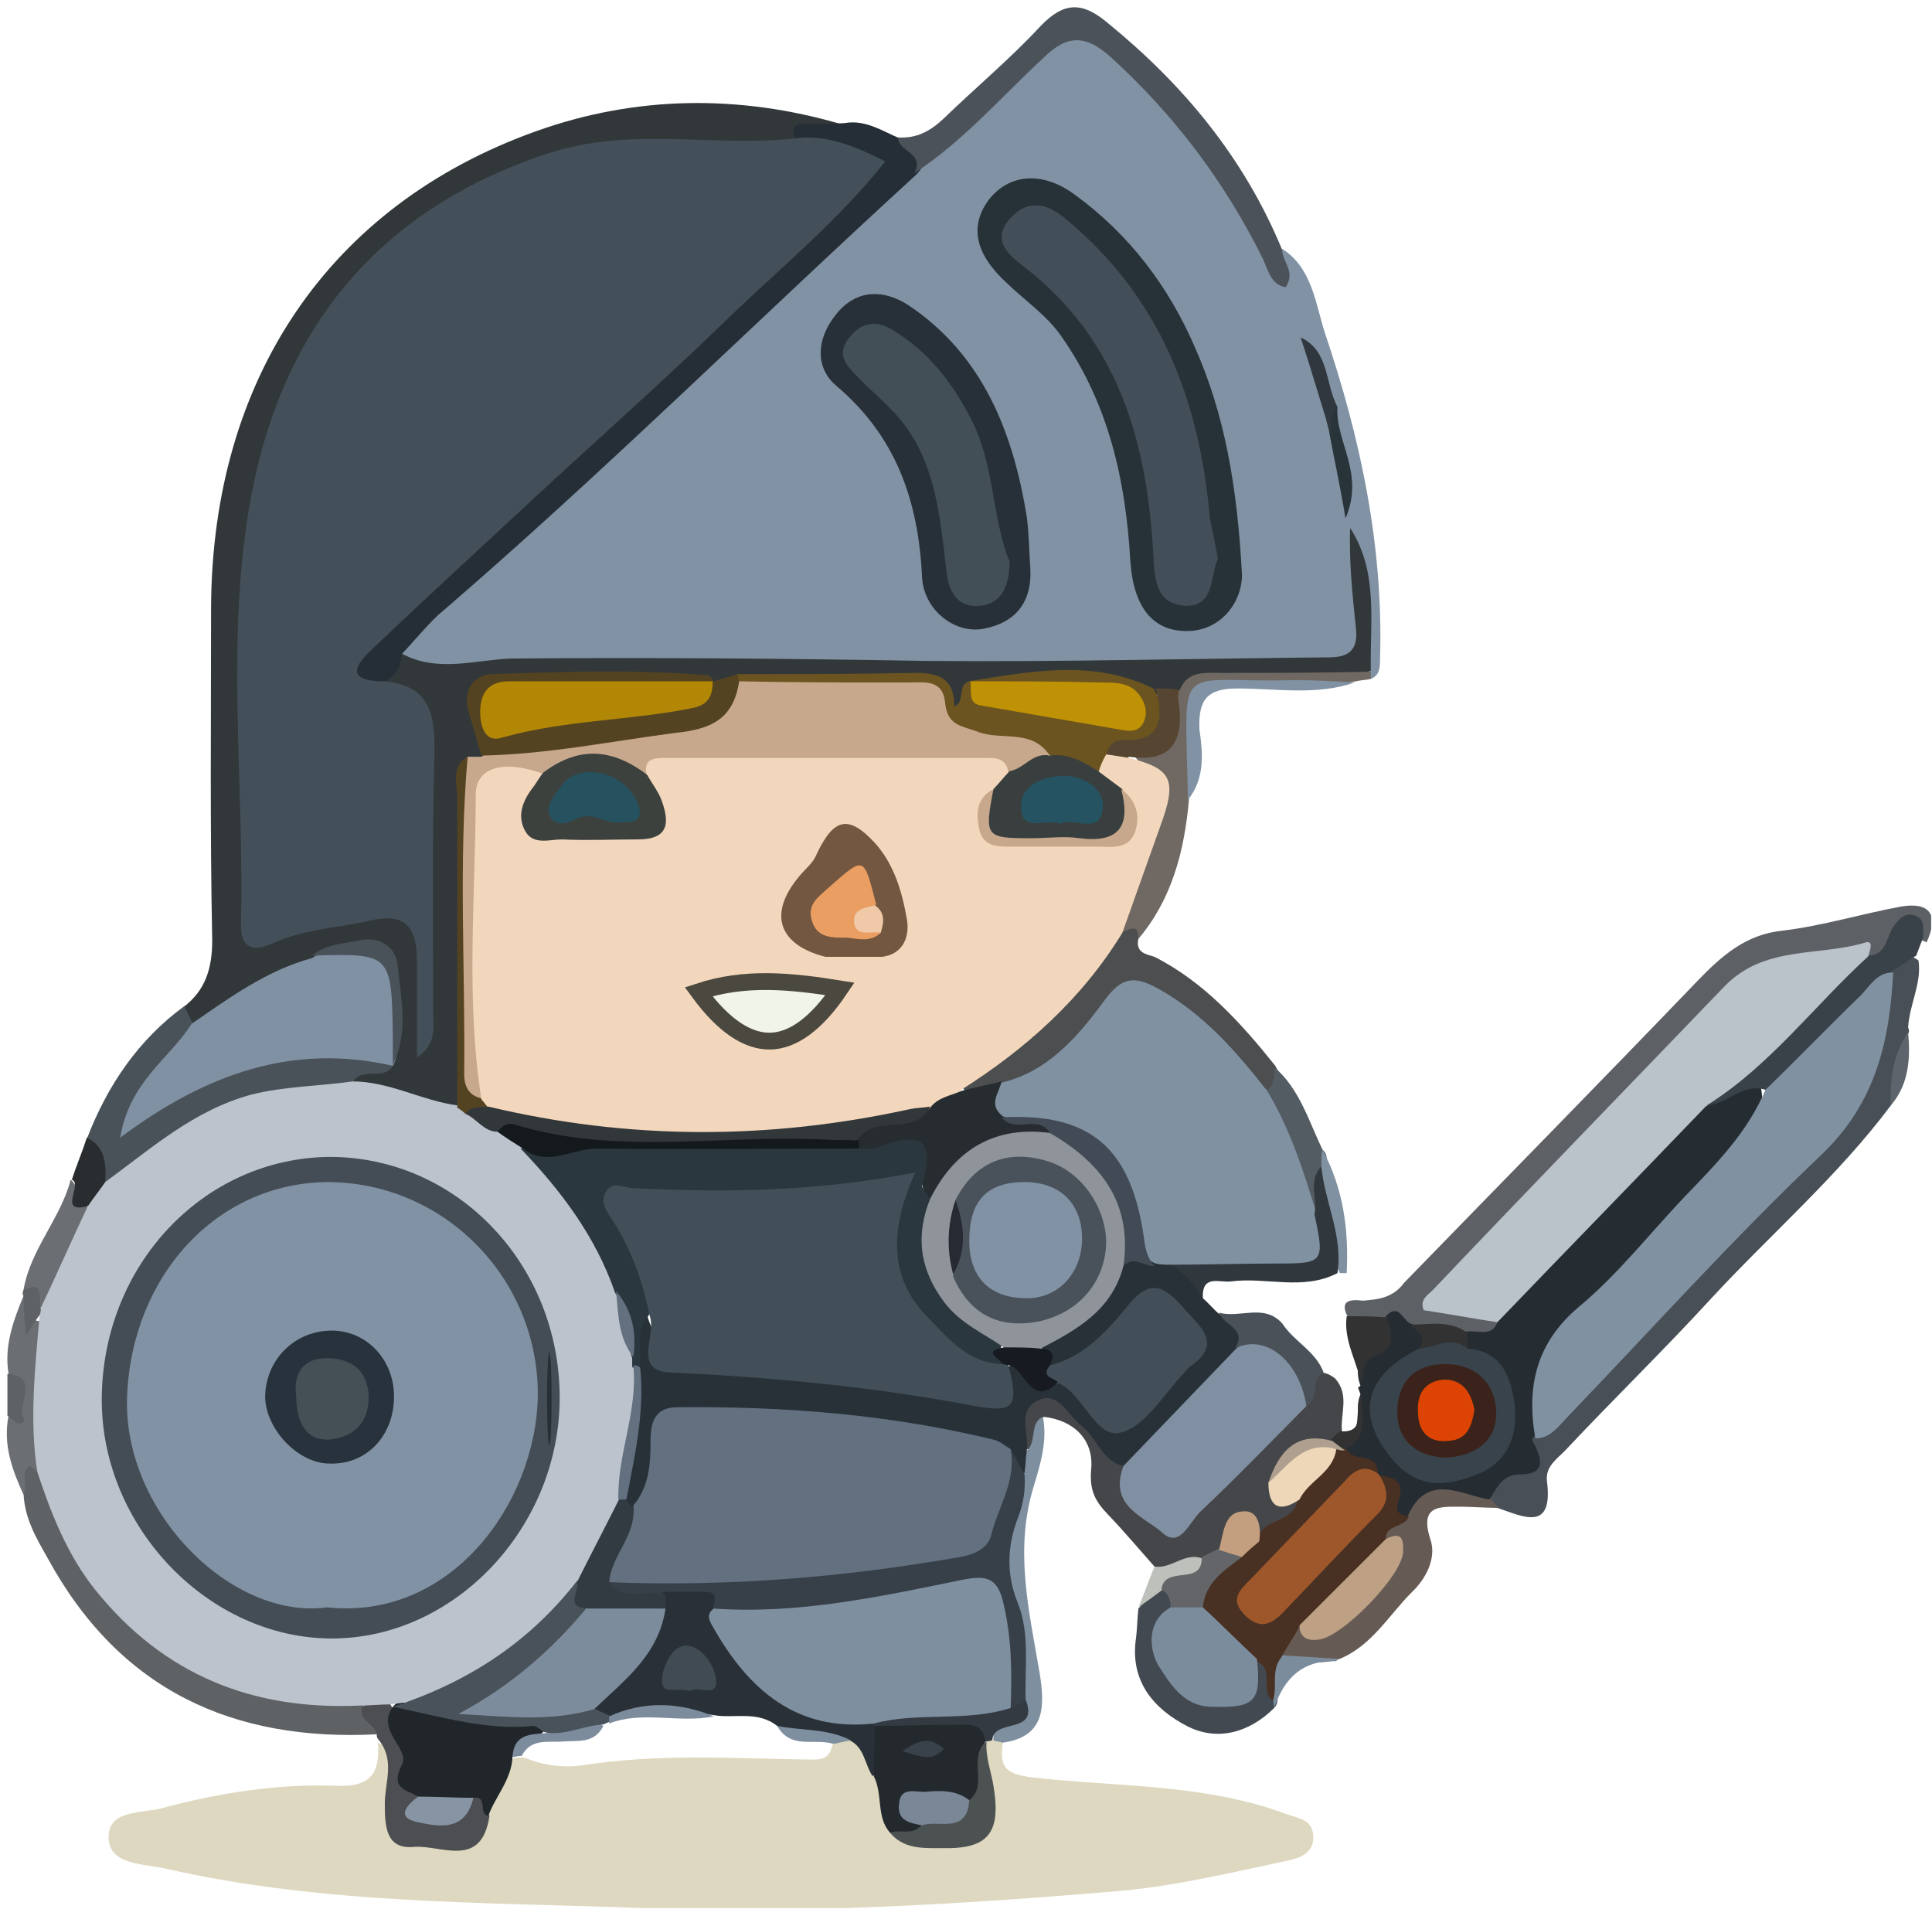 <svg width="233" height="231" viewBox="0 0 233 231" fill="none" xmlns="http://www.w3.org/2000/svg">
<g clip-path="url(#clip0)">
<path d="M154.638 30.005C158.246 32.317 158.662 36.65 159.772 40.117C164.074 52.83 166.849 65.831 166.433 79.41C166.433 80.422 166.433 81.433 165.323 81.866C164.906 81.433 164.629 80.999 164.49 80.422C164.213 76.377 164.768 72.332 164.213 68.431C164.213 68.431 164.213 68.72 164.213 69.154C164.906 80.71 163.657 81.722 150.476 81.144C144.509 80.855 138.404 80.566 132.437 81.288C129.384 81.722 126.332 80.71 123.418 80.855C114.537 81.288 105.796 79.699 97.054 80.855C93.724 81.288 90.671 80.422 87.48 80.566C76.518 80.71 65.695 80.133 54.733 81.433C52.79 81.722 50.848 81.577 49.183 80.422C46.685 76.955 49.876 75.51 51.541 73.921C56.398 69.587 61.255 65.253 66.111 60.775C78.738 49.074 91.365 37.373 103.714 25.527C105.796 23.649 107.738 21.771 110.097 20.038C115.231 15.993 119.671 11.226 124.528 6.747C129.246 2.558 131.327 2.269 136.045 6.747C143.121 13.248 148.672 20.76 153.112 29.427C153.251 30.294 153.528 32.172 154.638 30.005Z" fill="#8092A3"/>
<path d="M120.92 210.146C120.643 212.891 120.92 213.902 124.528 214.336C134.657 215.491 145.064 215.058 154.916 218.669C156.303 219.247 158.385 219.247 158.385 221.558C158.385 223.725 156.303 224.159 154.916 224.448C148.117 225.892 141.456 227.481 134.657 228.059C115.647 229.648 96.499 230.804 77.35 230.082C58.202 229.359 38.915 229.648 19.905 225.314C17.268 224.737 13.383 224.881 13.106 221.847C12.828 218.236 16.991 218.669 19.35 218.091C26.288 216.213 33.503 215.058 40.718 215.347C44.742 215.491 45.852 213.758 45.575 210.146C48.628 211.157 47.379 213.902 47.656 215.925C48.073 218.091 46.824 221.125 50.015 221.703C52.79 222.136 56.12 223.148 57.786 219.103C58.896 216.502 59.59 213.613 61.948 212.024C62.503 211.88 62.92 211.88 63.475 212.024C65.556 212.891 67.915 213.18 70.135 212.891C79.154 211.446 88.035 212.024 97.054 212.169C98.58 212.169 99.968 212.458 100.384 210.435C100.939 209.857 101.633 209.568 102.327 209.568C104.686 210.002 105.241 212.024 106.073 213.902C107.183 215.925 107.045 218.525 108.293 220.547C109.681 221.992 111.346 222.136 113.15 222.136C117.59 222.136 118.839 220.692 118.423 216.069C118.284 214.624 117.729 213.18 117.868 211.735C118.006 211.302 118.145 210.869 118.423 210.435C118.7 210.146 119.116 209.857 119.671 209.857C120.226 209.424 120.643 209.713 120.92 210.146Z" fill="#DDD8BF"/>
<path d="M48.489 78.832C52.791 81.144 57.37 79.555 61.671 79.41C78.322 79.266 95.112 79.41 111.762 79.699C127.997 79.844 144.093 79.41 160.327 79.266C162.964 79.266 163.796 78.11 163.519 75.654C163.103 71.754 162.686 67.709 162.825 63.664C166.294 69.009 165.184 75.076 165.323 80.855C160.189 83.022 154.916 81.577 149.643 82.01C147.284 82.155 144.787 81.866 142.705 83.6C141.595 84.033 140.485 84.177 139.375 83.744C132.576 81.288 125.638 82.588 118.7 83.022C118.284 83.311 117.868 83.6 117.59 84.033C116.619 85.478 115.786 87.933 113.982 84.755C112.734 82.588 110.93 82.588 108.987 82.588C102.743 82.588 96.499 82.588 90.255 82.588C89.006 82.588 87.757 83.022 86.508 83.022C85.954 83.022 85.537 82.877 84.982 82.733C77.767 82.299 70.551 82.588 63.336 82.588C57.925 82.588 57.786 82.877 58.341 88.656C58.48 89.522 58.48 90.245 58.341 91.112C58.063 91.978 57.37 92.556 56.953 93.278C55.704 102.957 56.814 112.78 56.398 122.604C56.259 126.071 56.814 129.538 55.843 133.005C54.178 135.605 51.819 134.305 49.738 133.727C47.379 133.149 45.02 132.716 42.939 131.416C41.135 127.804 44.881 129.104 45.714 127.949C45.991 127.66 46.269 127.371 46.546 126.937C46.963 125.782 46.963 124.626 46.963 123.47C47.101 114.081 46.546 113.647 37.805 116.247C34.197 117.837 30.451 119.715 27.12 122.17C25.872 123.037 24.623 124.193 22.819 123.904C21.709 123.326 21.431 122.459 22.125 121.448C24.762 119.426 25.594 116.825 25.594 113.358C25.317 99.924 25.455 86.633 25.455 73.198C25.594 45.751 39.608 24.805 64.585 15.848C76.657 11.514 89.145 11.37 101.494 14.981C99.691 17.004 96.499 15.559 94.695 17.87C89.422 19.026 84.15 18.593 78.877 18.448C61.255 17.293 40.719 31.016 33.919 51.385C31.699 58.175 30.312 65.253 30.451 72.621C30.589 84.177 30.451 95.734 30.451 107.291C30.451 112.347 30.867 112.636 35.446 111.336C38.36 110.469 41.412 110.036 44.465 109.747C49.46 109.313 51.125 110.902 51.264 116.247C51.264 118.125 51.264 120.003 51.264 121.737C50.987 112.058 50.57 102.235 50.848 92.556C50.987 88.367 50.154 85.044 46.269 83.166C45.853 80.999 46.963 79.844 48.489 78.832Z" fill="#32373A"/>
<path d="M48.489 78.832C48.35 80.277 47.795 81.577 46.408 82.155C45.02 83.311 43.771 83.022 42.8 81.577C41.967 80.421 42.661 79.266 43.494 78.399C45.436 75.943 47.656 73.776 50.015 71.754C60.145 62.797 70.135 53.552 79.987 44.162C86.925 37.517 94.418 31.305 101.078 24.371C102.188 23.215 103.437 22.06 104.408 20.615C102.466 17.148 98.303 19.171 95.944 16.859C95.666 15.992 95.25 14.981 96.776 14.981C98.442 14.981 100.107 14.981 101.911 14.837C104.408 14.403 106.49 15.848 108.571 16.715C109.126 18.159 113.427 17.87 110.514 21.049C91.226 38.673 72.633 57.163 52.79 74.21C51.264 75.654 49.877 77.388 48.489 78.832Z" fill="#252E36"/>
<path d="M169.347 154.674C181.141 142.539 192.935 130.549 204.591 118.415C207.644 115.236 210.557 112.636 215.136 112.203C219.854 111.625 224.572 110.18 229.29 109.314C232.759 108.736 233.869 110.325 232.342 113.647C232.204 113.503 231.926 113.503 231.787 113.359C230.539 112.058 229.706 112.636 228.873 113.936C228.041 115.092 227.347 116.392 225.543 115.814C225.405 115.67 225.266 115.525 225.127 115.525C219.854 115.814 213.888 115.381 209.864 119.281C197.514 131.271 185.859 143.984 173.648 156.696C176.146 158.719 180.031 156.841 181.141 160.452C180.17 162.186 178.643 162.041 177.256 161.897C175.036 161.175 172.815 161.319 170.595 160.741C169.485 160.452 168.93 157.997 167.265 159.73C165.739 160.019 164.213 160.019 162.825 159.297C161.576 157.274 162.131 156.552 164.351 156.841C166.155 156.696 167.959 156.552 169.347 154.674Z" fill="#5D6064"/>
<path d="M228.041 133.294C221.658 141.817 213.61 148.751 206.395 156.552C200.706 162.764 194.6 168.687 188.772 174.898C187.801 175.91 186.414 176.776 186.552 178.51C187.385 184.866 183.638 182.844 180.586 181.832C180.169 181.255 179.476 181.11 179.337 180.388C179.337 178.51 180.308 177.21 181.973 176.921C183.916 176.487 184.332 175.043 184.471 173.454C197.098 160.741 209.309 147.595 221.935 134.739C225.543 131.127 225.404 126.36 226.653 121.882C227.069 120.293 226.792 118.559 227.486 116.97C228.457 115.67 229.567 114.514 231.371 115.814C231.787 118.559 230.261 121.159 230.122 123.904C230.261 124.193 230.261 124.482 230.122 124.626C229.151 127.227 229.29 130.405 228.041 133.294Z" fill="#484F56"/>
<path d="M110.236 20.904C111.623 18.448 108.293 18.304 108.293 16.57C110.513 16.715 112.178 15.848 113.844 14.259C117.729 10.503 121.891 7.036 125.499 3.136C128.413 0.102 130.633 0.247 133.686 2.847C142.705 10.214 150.059 19.026 154.638 30.15C154.638 31.594 156.303 32.75 155.054 34.628C153.251 34.339 152.973 32.605 152.279 31.161C147.7 21.916 141.595 13.826 133.963 6.892C130.911 4.147 128.691 4.147 125.777 7.036C120.781 11.659 116.202 17.004 110.236 20.904Z" fill="#4C5259"/>
<path d="M139.237 188.911C137.433 186.888 135.629 184.721 133.686 182.699C132.16 181.11 131.327 179.81 131.605 177.065C131.882 173.598 129.524 171.286 125.916 170.853C124.251 171.575 126.748 174.898 123.557 174.753C122.308 172.442 122.031 170.131 124.112 168.397C126.332 166.664 128.413 168.253 130.079 169.986C132.021 171.864 133.825 173.742 135.351 175.909C136.184 177.065 136.045 178.509 136.6 179.665C138.959 183.999 141.318 184.432 144.787 180.965C148.672 177.065 152.419 172.875 156.442 168.975C157.553 167.964 157.553 165.941 159.218 165.508C159.911 165.508 160.466 165.797 161.021 166.23C162.825 168.253 161.577 170.564 161.854 172.731C161.577 173.453 161.16 173.887 160.605 174.32C157.969 175.042 155.055 175.187 154.222 178.798C154.361 180.676 156.581 180.098 156.998 181.543C156.581 184.577 153.806 184.721 152.141 186.31C149.782 183.71 148.395 185.155 147.284 187.61C146.591 188.333 145.758 188.911 144.926 189.055C142.983 188.911 141.04 190.211 139.237 188.911Z" fill="#45464A"/>
<path d="M45.436 209.135C28.23 210.002 14.493 203.935 5.752 187.9C4.364 185.444 2.976 183.132 2.838 180.099C2.56 178.654 1.866 177.065 3.115 175.909C4.086 175.043 4.78 176.343 5.335 176.921C6.307 178.365 7 180.099 7.694 181.832C13.8 196.423 24.623 203.79 39.747 204.512C40.996 204.512 42.245 204.657 43.494 205.235C44.465 206.39 45.991 207.113 45.436 209.135Z" fill="#5F6265"/>
<path d="M47.379 128.527C46.269 130.405 43.632 128.527 42.522 130.549C41.69 131.416 40.58 131.705 39.469 131.849C30.867 132.86 22.957 135.605 16.297 141.528C15.326 142.395 14.216 142.973 12.828 142.828C11.163 141.384 11.302 139.217 10.469 137.339C12.967 130.838 16.713 125.349 22.264 121.304C22.541 122.026 22.819 122.604 23.235 123.326C23.929 125.926 21.709 127.082 20.46 128.671C19.35 130.116 17.962 131.271 16.713 134.016C19.766 132.138 22.125 130.838 24.622 129.682C30.45 126.938 36.556 126.071 42.8 126.504C44.326 126.649 46.13 126.938 47.379 128.527Z" fill="#495159"/>
<path d="M137.294 113.214C136.877 114.947 138.404 115.092 139.236 115.381C145.203 118.415 149.643 123.326 153.806 128.527C154.5 129.682 154.638 130.838 153.39 131.705C151.169 131.994 150.476 129.971 149.227 128.816C146.313 125.926 143.677 122.893 140.069 120.726C137.432 119.281 135.629 119.137 133.547 121.882C130.356 126.36 126.332 129.971 121.059 131.416C119.533 131.705 117.868 132.572 116.341 131.56C115.37 129.827 116.758 129.105 117.729 128.382C124.667 124.048 129.801 117.692 135.074 111.48C137.432 110.903 137.571 110.903 137.294 113.214Z" fill="#4C4E4F"/>
<path d="M137.294 113.214C137.294 111.48 136.461 111.914 135.49 112.347C133.964 109.458 136.322 107.291 136.877 104.835C138.265 100.068 141.04 95.445 136.461 90.823C141.456 90.678 140.346 85.622 142.289 83.166C143.26 80.855 145.342 81.144 147.146 81.144C153.251 81.144 159.217 81.144 165.323 80.999C165.323 81.288 165.323 81.577 165.323 81.866C164.768 82.01 164.074 82.01 163.519 82.155C158.662 83.022 153.667 82.588 148.672 82.444C145.064 82.299 143.815 83.744 144.093 87.356C144.37 90.389 144.232 93.423 143.399 96.312C142.844 102.668 141.318 108.447 137.294 113.214Z" fill="#706963"/>
<path d="M179.753 180.677C180.031 181.11 180.447 181.399 180.725 181.832C179.198 181.832 177.533 181.688 176.007 181.688C173.509 181.688 171.15 181.543 172.538 185.733C173.232 187.9 171.983 190.355 170.318 191.945C167.543 194.689 165.461 198.445 161.576 200.034C159.495 200.757 157.275 200.323 155.193 200.323C153.389 198.445 154.499 197.145 155.748 195.7C160.188 196.567 166.571 192.378 167.681 187.9C167.959 186.744 167.126 186.166 166.71 185.299C166.433 183.132 168.514 182.555 169.208 181.11C173.232 177.643 176.284 177.499 179.753 180.677Z" fill="#665B54"/>
<path d="M153.667 205.957C150.614 208.991 146.729 210.002 143.122 208.124C139.236 206.101 136.184 202.779 137.016 197.434C137.155 196.278 137.155 195.123 137.294 193.967C138.265 192.956 138.82 191.222 140.624 191.511C141.595 191.944 141.873 192.956 141.734 193.967C141.04 196.134 139.791 198.445 141.318 200.612C142.705 202.634 144.37 204.512 147.146 204.657C150.614 204.946 150.476 201.623 151.863 199.89C154.777 200.323 153.806 202.779 154.083 204.657C154.083 204.946 154.083 205.524 153.667 205.957Z" fill="#434951"/>
<path d="M45.436 209.135C45.159 207.835 43.355 207.546 43.632 205.957C44.604 204.946 45.714 204.946 46.963 205.379C49.322 208.702 49.183 213.036 50.848 216.647C52.929 220.836 54.733 218.092 56.676 216.503C59.867 214.769 58.202 218.236 59.035 218.959C58.063 225.459 53.207 222.426 49.877 222.714C46.546 223.003 46.408 220.259 46.408 217.514C46.408 214.914 47.656 212.313 45.714 209.858C45.436 209.569 45.436 209.424 45.436 209.135Z" fill="#4C4E52"/>
<path d="M123.834 174.898C125.083 173.887 124.112 171.576 125.777 170.853C126.332 173.742 125.499 176.487 124.667 179.232C122.308 186.888 124.112 194.256 125.36 201.623C126.054 205.812 126.054 209.424 120.92 210.146C120.504 210.002 120.088 210.002 119.81 209.857C119.533 207.257 123.973 206.824 122.585 203.646C122.447 199.312 122.447 195.122 120.92 191.078C119.394 186.599 122.308 182.41 122.447 178.076C122.585 176.776 122.863 175.62 123.834 174.898Z" fill="#7E8FA0"/>
<path d="M4.78 177.787C4.364 177.354 3.531 176.632 3.531 176.776C2.421 177.643 3.393 179.088 2.838 180.243C1.45 177.21 0.34 174.176 1.034 170.709C3.393 168.975 2.144 167.386 1.034 165.653C0.479 162.33 1.589 159.297 2.838 156.263C4.087 156.841 2.838 160.019 5.613 159.152C5.752 165.508 6.168 171.72 4.78 177.787Z" fill="#6B6E72"/>
<path d="M143.26 96.457C142.983 78.977 141.318 82.444 156.165 82.011C158.524 82.011 161.021 82.155 163.38 82.3C158.801 83.889 153.945 83.022 149.227 83.022C145.619 83.022 144.509 84.322 144.648 87.933C145.064 90.823 145.342 93.856 143.26 96.457Z" fill="#8092A3"/>
<path d="M152.557 131.56C153.806 130.982 153.667 129.682 153.667 128.671C156.72 131.271 157.83 135.172 159.495 138.639C160.189 139.216 160.05 140.083 159.772 140.806C159.217 142.828 160.327 144.995 158.662 146.728C158.246 146.728 157.552 146.873 157.413 146.295C156.165 141.239 152.834 136.905 152.557 131.56Z" fill="#545C63"/>
<path d="M2.838 155.541C3.67 150.629 7.278 147.017 8.527 142.25C9.637 143.261 9.637 145.139 11.024 145.862C9.914 150.196 8.249 154.24 5.474 157.707C4.086 157.852 4.225 155.829 2.838 155.541Z" fill="#6B6E72"/>
<path d="M10.608 145.429C6.862 146.44 10.053 142.828 8.666 142.25C9.221 140.517 9.914 138.928 10.469 137.194C12.69 138.206 12.828 140.372 12.69 142.539C12.551 143.984 11.996 145.14 10.608 145.429Z" fill="#2A2D2F"/>
<path d="M159.356 140.661C159.356 139.939 159.356 139.217 159.495 138.639C161.992 143.262 162.686 148.318 162.409 153.518H161.992H161.576C159.634 149.329 159.079 145.14 159.356 140.661Z" fill="#8091A2"/>
<path d="M140.069 191.8C139.098 192.522 138.126 193.245 137.294 193.822C137.987 192.233 138.543 190.5 139.236 188.911C141.318 189.2 142.844 187.177 144.925 187.9C145.48 192.233 141.873 190.789 140.069 191.8Z" fill="#BEC0BC"/>
<path d="M153.667 205.957C153.667 205.524 153.528 205.235 153.528 204.801C153.389 202.923 152.002 200.901 154.499 199.601C156.858 199.745 159.217 199.89 161.437 200.034C161.299 200.179 161.16 200.323 161.021 200.323C157.275 200.179 154.916 202.201 153.667 205.957Z" fill="#7B8C9D"/>
<path d="M0.895 165.653C4.919 166.086 2.005 169.264 2.838 170.998C3.115 171.431 2.56 171.865 2.005 171.576C1.589 171.287 1.311 170.998 0.895 170.709C0.895 168.975 0.895 167.386 0.895 165.653Z" fill="#5F6265"/>
<path d="M228.041 133.294C227.902 130.116 228.319 127.082 230.123 124.482C230.4 127.515 230.261 130.693 228.041 133.294Z" fill="#5D646B"/>
<path d="M2.838 155.541C5.335 154.385 4.642 156.407 4.919 157.707C5.197 157.996 5.197 158.285 4.78 158.574C4.225 159.296 3.809 160.019 3.115 161.03C2.976 159.152 2.838 157.707 2.838 156.263C2.699 156.118 2.699 155.829 2.838 155.541Z" fill="#5F6265"/>
<path d="M149.782 69.298C149.782 72.621 147.284 75.943 143.399 76.088C139.236 76.232 136.738 73.487 136.322 67.709C135.767 57.886 133.686 48.641 127.997 40.551C126.193 37.95 123.556 36.217 121.336 34.05C117.59 30.583 116.896 27.261 119.255 24.082C121.753 20.904 125.777 20.615 129.662 23.505C136.183 28.272 140.901 34.483 144.093 41.851C147.7 49.941 149.227 58.753 149.782 69.298Z" fill="#273138"/>
<path d="M124.25 68.431C124.528 72.621 122.447 75.076 118.7 75.799C115.231 76.521 111.485 73.632 111.207 69.731C110.791 60.342 108.016 52.541 100.8 46.473C98.164 44.162 98.58 40.695 100.8 37.95C103.298 34.772 106.628 34.917 109.542 36.795C118.423 42.718 122.169 51.963 123.834 62.364C124.112 64.531 124.112 66.553 124.25 68.431Z" fill="#273038"/>
<path d="M161.299 49.074C161.021 53.263 164.629 57.019 162.27 62.509C161.576 58.319 160.882 55.286 160.327 52.252C160.189 50.952 159.079 49.507 161.299 49.074Z" fill="#29333A"/>
<path d="M161.299 49.074C160.327 49.941 160.605 51.241 160.466 52.252C159.217 48.352 158.107 44.451 156.858 40.695C160.327 42.284 159.772 46.185 161.299 49.074Z" fill="#31373E"/>
<path d="M93.724 208.124C91.365 206.246 88.59 207.257 86.092 206.824C82.068 206.246 78.044 205.668 74.02 207.257C73.049 207.402 72.078 207.69 71.384 206.535C71.384 204.223 73.188 203.068 74.436 201.768C76.657 199.312 78.738 196.856 79.293 193.245C79.432 192.522 79.848 191.8 80.403 191.367C83.039 190.789 85.815 189.2 87.202 193.245C88.173 199.89 93.585 205.235 100.662 206.535C102.188 206.824 103.853 206.535 105.241 207.546C105.657 207.835 105.934 208.268 106.073 208.846C106.489 210.724 106.767 212.602 105.241 214.191C104.269 212.747 104.269 210.724 102.465 209.857C99.69 208.846 96.36 210.291 93.724 208.124Z" fill="#293037"/>
<path d="M50.432 216.647C49.044 215.78 46.963 215.78 48.489 212.747C49.46 210.869 45.298 208.702 47.379 205.813C47.518 205.668 47.795 205.379 47.934 205.235C53.901 205.813 60.006 206.102 65.834 207.98C65.417 210.291 62.365 209.713 61.81 211.88C61.671 214.625 59.728 216.647 58.896 218.959C57.647 218.814 58.896 216.503 57.092 216.792C54.733 218.67 52.513 219.103 50.432 216.647Z" fill="#20262A"/>
<path d="M105.38 214.191C105.38 212.169 105.518 210.146 105.518 208.124C109.265 205.379 113.428 206.535 117.59 206.968C118.839 207.112 119.949 208.124 118.978 209.857C117.174 212.024 120.088 215.058 117.868 217.08C116.48 217.802 115.093 217.369 113.844 217.225C110.514 216.647 110.791 218.525 111.346 220.692C110.097 222.136 108.71 221.414 107.322 220.981C105.657 219.103 106.49 216.358 105.38 214.191Z" fill="#23292D"/>
<path d="M116.897 217.08C119.255 215.202 116.619 211.88 118.978 210.002C118.839 211.88 119.533 213.613 119.81 215.347C120.782 221.125 119.117 223.003 113.566 222.859C111.346 222.859 108.987 223.003 107.322 220.981C108.571 220.547 110.236 221.414 111.207 219.97C112.734 218.381 115.231 218.525 116.897 217.08Z" fill="#4C5151"/>
<path d="M118.839 210.002C118.561 207.691 116.758 207.98 115.231 207.98C111.901 207.98 108.71 208.124 105.379 208.124L105.241 207.835C106.073 205.235 108.155 205.668 109.958 205.668C113.427 205.524 117.035 205.524 120.504 204.657C121.614 204.513 122.724 204.368 123.695 204.946C125.361 209.28 119.81 207.113 119.671 209.858C119.533 209.858 119.255 210.002 118.839 210.002Z" fill="#343A42"/>
<path d="M61.81 211.88C61.948 209.135 63.891 209.135 65.834 208.991C68.054 207.402 70.274 206.679 72.771 208.124C71.661 210.291 69.719 209.858 67.915 210.002C66.111 210.146 64.03 209.569 62.92 211.736C62.365 211.736 62.087 211.88 61.81 211.88Z" fill="#7C8C9D"/>
<path d="M93.724 208.124C96.638 208.702 99.829 208.413 102.604 209.858C101.911 210.002 101.217 210.146 100.523 210.291C98.164 209.569 95.389 211.013 93.724 208.124Z" fill="#7E8FA0"/>
<path d="M95.667 16.715C99.552 16.137 103.021 17.582 106.767 19.46C100.939 26.827 93.724 32.605 87.064 39.106C79.293 46.618 71.245 53.697 63.336 61.064C57.092 66.842 50.848 72.621 44.743 78.399C41.551 81.433 43.355 82.155 46.408 82.155C52.236 82.733 52.513 86.633 52.374 91.689C52.097 101.946 52.236 112.203 52.236 122.315C52.236 124.048 52.652 125.926 50.293 127.515C50.293 123.759 50.293 119.859 50.293 116.103C50.293 112.058 49.183 109.891 44.465 111.047C40.58 111.914 36.556 112.058 32.809 113.792C30.589 114.803 28.924 114.37 29.063 111.336C29.479 94.145 27.12 76.666 30.312 59.764C34.197 38.962 46.269 24.949 66.25 18.448C76.102 15.27 85.954 17.726 95.667 16.715Z" fill="#435059"/>
<path d="M4.78 158.574C4.919 158.285 4.919 157.996 4.919 157.707C6.862 153.663 8.666 149.473 10.608 145.428C11.302 144.417 11.996 143.55 12.69 142.539C18.24 138.494 23.374 133.872 30.312 131.994C34.336 130.982 38.498 130.982 42.522 130.405C46.963 130.405 50.848 132.716 55.149 133.294C55.843 133.294 56.398 133.438 56.953 133.727C58.063 134.305 59.173 135.027 60.422 135.461C61.671 136.038 62.642 136.905 63.614 137.916C69.025 142.684 73.188 148.318 75.13 155.541C75.686 158.285 76.102 160.886 77.073 163.486C77.212 163.919 77.351 164.497 77.351 165.075C78.322 170.275 75.824 175.043 75.408 180.099C74.298 184.144 72.772 187.899 70.135 191.078C67.499 194.689 64.307 197.723 60.838 200.323C56.815 203.501 52.097 204.946 47.101 205.524C45.853 205.524 44.604 205.668 43.355 205.668C30.589 206.246 19.766 202.057 11.441 191.655C8.111 187.466 6.168 182.554 4.503 177.498C3.532 171.431 4.225 164.93 4.78 158.574Z" fill="#BCC3CD"/>
<path d="M56.398 91.256C56.953 91.256 57.508 91.256 58.063 91.256C60.977 88.945 64.446 89.522 67.638 89.089C72.772 88.367 77.906 86.922 83.178 86.778C86.786 86.633 86.786 82.733 89.145 81.722C96.222 81.433 103.16 81.722 110.236 81.577C111.485 81.577 113.428 81.288 113.705 82.588C114.538 87.789 118.7 86.489 121.753 87.356C123.696 87.933 125.916 87.789 126.887 90.245C125.777 92.845 123.834 93.423 121.337 93.278C116.897 91.978 112.456 92.556 107.877 92.556C99.829 92.412 91.781 92.556 83.734 92.556C81.93 92.556 80.126 92.556 78.6 93.423C74.159 92.701 69.719 92.123 65.279 93.856C59.451 93.856 58.618 94.579 58.618 100.646C58.618 109.747 58.48 118.992 58.757 128.093C58.757 129.682 59.59 131.416 57.647 132.571C55.843 131.994 55.705 130.549 55.705 128.96C55.705 116.97 55.705 104.835 55.705 92.845C55.566 92.267 55.843 91.689 56.398 91.256Z" fill="#C8A88C"/>
<path d="M47.379 128.527C35.446 125.782 24.9 129.394 14.493 137.194C15.604 130.405 20.46 127.66 23.096 123.471C27.675 120.293 32.254 116.97 37.666 115.525C37.805 115.381 37.943 115.381 38.082 115.237C47.518 113.792 47.795 114.081 47.795 124.193C47.795 125.493 48.212 127.082 47.379 128.527Z" fill="#8091A3"/>
<path d="M126.609 91.112C124.389 87.789 120.781 89.378 117.867 88.222C115.925 87.5 114.26 87.5 113.982 84.755C113.705 81.866 111.485 82.299 109.542 82.299C102.743 82.299 95.805 82.299 89.006 82.155C88.728 82.011 88.59 81.866 88.59 81.577C88.728 81.288 88.728 81.288 88.867 81.288C96.082 81.288 103.159 81.288 110.375 81.144C113.15 81.144 115.092 81.722 115.092 85.189C116.48 84.611 115.37 82.588 116.896 82.155C122.724 85.478 128.968 85.622 135.906 86.2C134.657 83.022 132.437 83.6 130.494 83.455C125.915 82.877 121.198 84.755 116.757 82.155C124.25 80.999 131.743 79.41 139.097 83.022C141.317 86.633 140.624 88.945 137.016 89.956C135.906 90.245 134.796 90.389 134.102 91.4C133.408 92.123 132.853 92.99 132.021 93.423C130.217 93.278 128.135 92.701 126.609 91.112Z" fill="#6B5420"/>
<path d="M89.006 81.288C89.006 81.577 89.006 81.866 89.145 82.155C88.451 86.778 85.676 87.933 81.513 88.367C73.743 89.378 65.972 90.967 58.063 91.112C57.508 89.378 57.092 87.645 56.537 85.911C55.704 83.166 57.231 81.288 59.451 81.288C68.054 80.999 76.796 80.71 85.398 81.433C85.676 81.433 85.815 81.866 86.092 82.155C84.15 83.889 81.791 83.455 79.571 83.455C74.159 83.6 68.609 83.311 63.197 83.6C61.81 83.744 59.867 83.889 60.283 85.911C60.7 87.645 62.504 86.778 63.614 86.633C69.441 85.333 75.408 85.622 81.236 84.033C82.901 83.6 84.843 83.744 86.092 82.155C86.925 81.866 88.035 81.577 89.006 81.288Z" fill="#544321"/>
<path d="M56.398 91.256C55.288 103.969 56.12 116.681 55.982 129.538C55.982 130.983 56.537 132.138 58.063 132.427C59.034 132.138 59.173 132.572 59.173 133.439C58.34 134.594 57.092 133.872 56.12 134.305C55.843 134.016 55.427 133.727 55.149 133.583C55.149 121.159 55.149 108.736 55.149 96.312C55.149 94.579 54.316 92.412 56.398 91.256Z" fill="#544321"/>
<path d="M133.408 90.967C133.686 89.812 134.38 89.234 135.49 89.234C140.069 89.378 140.346 86.778 139.375 83.022C140.346 83.022 141.318 83.022 142.15 83.166C142.15 83.6 142.011 84.178 142.15 84.611C142.844 89.523 141.179 91.978 136.184 91.256C135.074 91.978 134.102 92.123 133.408 90.967Z" fill="#564631"/>
<path d="M47.379 128.382C47.379 127.371 47.379 126.36 47.379 125.349C47.24 114.948 47.24 114.948 37.666 115.236C39.331 113.792 41.551 113.792 43.494 113.358C45.714 112.925 47.656 114.081 47.934 116.248C48.35 120.293 49.321 124.482 47.379 128.382Z" fill="#495159"/>
<path d="M180.586 159.441C177.672 159.008 174.619 158.43 171.705 157.996C171.15 156.696 172.261 156.118 172.816 155.541C184.471 143.262 196.266 131.127 207.921 118.992C212.778 113.936 219.299 115.381 224.988 113.647C226.098 113.358 225.405 114.803 225.266 115.525C221.103 121.882 215.692 126.938 209.864 131.56C208.754 132.427 207.505 133.149 206.395 134.161C199.179 141.384 192.242 148.895 185.026 156.263C183.916 157.419 182.806 159.297 180.586 159.441Z" fill="#BAC2CA"/>
<path d="M180.586 159.441C188.911 150.773 197.376 142.106 205.701 133.438C207.782 132.283 209.586 129.971 212.361 131.127C213.194 135.172 210.558 137.628 208.337 140.083C202.371 146.729 196.127 153.374 189.883 159.73C186.969 162.764 185.165 165.942 185.581 170.276C185.72 171.431 185.442 172.587 184.749 173.598C185.859 175.621 186.691 177.787 183.361 177.787C181.141 177.787 180.586 179.376 179.615 180.821C176.146 180.243 172.122 177.499 169.763 182.844C168.375 183.999 167.82 182.988 167.543 181.688C167.265 180.532 167.265 179.521 166.294 178.654C166.016 178.365 165.6 178.076 165.323 177.787C164.351 176.487 161.576 176.921 162.27 174.031C164.351 172.587 163.38 169.987 164.074 168.109C163.935 167.82 163.935 167.675 163.796 167.386C163.796 167.242 163.935 167.242 164.074 167.097C162.686 163.341 166.294 161.608 167.126 158.719C168.653 157.13 169.069 159.008 170.04 159.586C171.983 160.163 172.954 161.175 171.15 163.197C168.653 165.364 165.323 167.386 166.849 171.72C167.959 174.754 169.902 177.354 173.509 177.21C176.701 177.065 179.615 176.198 180.863 172.587C181.974 168.975 180.863 166.086 177.95 163.919C177.395 163.486 176.839 163.197 176.423 162.619C176.146 161.897 176.146 161.175 176.701 160.597C178.227 160.308 179.892 161.319 180.586 159.441Z" fill="#252C32"/>
<path d="M212.916 131.416C210.141 130.549 208.337 133.149 205.84 133.294C213.471 128.527 218.883 121.159 225.405 115.236C227.486 115.092 227.486 113.069 228.319 111.769C229.012 110.758 229.845 109.891 231.094 110.469C232.204 110.903 231.926 112.058 231.926 113.069C231.649 113.792 231.371 114.514 231.094 115.236C230.122 115.814 229.151 116.536 228.18 117.114C224.433 121.448 220.409 125.349 216.524 129.393C215.553 130.549 214.582 131.849 212.916 131.416Z" fill="#3A4249"/>
<path d="M167.265 158.863C167.82 160.741 168.514 162.619 165.878 163.486C164.213 164.064 164.351 165.797 164.213 167.242C163.796 164.352 161.993 161.752 162.409 158.719C164.074 158.719 165.6 158.719 167.265 158.863Z" fill="#323233"/>
<path d="M176.978 160.741C176.978 161.319 176.978 161.897 176.978 162.619C175.036 163.341 173.093 163.919 171.151 162.619C172.261 161.174 170.734 160.597 170.179 159.73C172.399 159.73 174.897 159.152 176.978 160.741Z" fill="#323233"/>
<path d="M212.916 131.416C216.802 127.66 220.548 123.759 224.433 120.004C225.543 118.848 226.376 117.259 228.318 117.259C227.902 125.493 226.237 132.86 219.854 139.072C209.17 149.184 199.318 160.163 189.05 170.853C187.94 172.009 186.969 173.454 185.165 173.454C184.055 167.097 185.304 161.897 190.438 157.563C195.155 153.663 199.041 148.607 203.342 144.128C206.95 140.372 210.696 136.616 212.916 131.416Z" fill="#8091A2"/>
<path d="M123.834 174.898C123.695 175.765 123.695 176.776 123.557 177.643C121.753 177.932 121.475 175.765 120.088 175.331C108.154 171.864 96.083 170.998 83.872 171.142C81.097 171.142 79.848 172.587 79.57 175.476C79.293 177.932 79.293 180.532 76.795 182.121C75.824 182.121 75.269 181.543 74.992 180.676C75.269 175.331 77.767 170.131 76.795 164.641C76.795 162.475 75.13 160.019 78.044 158.574C79.57 164.064 83.594 164.208 88.312 164.641C97.193 165.364 106.351 165.797 115.092 167.82C117.312 168.397 119.949 169.264 121.059 165.653C121.614 164.208 122.724 164.353 123.695 165.075C124.944 165.942 126.193 166.519 127.581 166.231C128.968 166.375 129.939 167.242 130.911 168.108C135.073 171.864 135.073 171.864 139.097 167.675C140.069 166.664 140.901 165.797 141.873 164.786C143.954 162.908 144.37 161.174 142.15 158.863C139.93 156.552 138.265 156.552 136.045 158.863C133.408 161.608 131.188 165.219 126.748 165.075C126.193 164.208 126.748 162.908 125.36 162.475C128.274 158.863 132.992 157.13 134.796 152.362C136.045 150.918 137.71 151.207 139.375 151.351C140.069 151.496 140.762 151.64 141.456 151.785C144.093 152.073 144.37 154.529 145.064 156.552C145.758 157.13 146.313 157.852 147.007 158.43C148.672 159.441 151.169 160.019 149.782 163.052C145.48 168.108 141.873 174.031 135.49 176.776C132.853 176.198 132.298 173.309 130.356 171.864C128.691 170.564 127.581 167.531 124.944 168.975C122.724 170.275 124.112 172.876 123.834 174.898Z" fill="#283138"/>
<path d="M135.49 176.776C139.93 172.153 144.509 167.386 148.949 162.763C150.198 161.752 151.031 159.296 152.973 161.03C155.471 163.197 159.079 164.93 157.552 169.553C153.39 173.742 149.227 178.076 144.787 182.266C143.399 183.566 142.289 186.888 140.069 184.721C137.849 182.843 133.686 181.543 135.49 176.776Z" fill="#8090A2"/>
<path d="M162.409 174.754C163.241 176.487 166.294 174.898 166.155 177.787C160.05 180.677 156.581 186.455 151.863 191.078C151.169 191.8 150.614 192.811 151.586 193.678C152.28 194.256 153.251 193.967 153.806 193.389C158.107 188.333 164.49 185.01 166.294 177.932C168.098 178.076 169.485 178.654 168.653 180.966C168.237 182.266 168.653 182.699 169.902 182.843C169.485 184.288 166.988 183.71 167.127 185.733C164.629 190.211 161.576 194.111 156.72 196.134C156.026 197.434 155.193 198.59 154.5 199.89C153.251 201.479 154.083 203.357 153.528 205.09C151.863 203.935 153.806 201.045 151.447 200.323C147.839 199.601 146.174 196.712 144.37 193.967C144.232 190.5 146.59 189.055 148.672 187.177C149.504 186.455 150.337 185.444 151.586 186.022C151.863 182.988 155.748 183.855 156.442 181.11C156.026 177.787 158.662 176.776 160.327 175.043C160.466 174.898 160.744 174.754 160.882 174.754C161.715 174.32 162.131 174.465 162.409 174.754Z" fill="#483022"/>
<path d="M154.638 159.585C156.026 161.752 158.662 162.908 159.634 165.508C157.969 166.231 159.217 168.686 157.552 169.553C156.72 164.064 152.557 160.741 148.949 162.619C150.476 160.163 147.562 159.874 147.007 158.285C149.504 159.008 152.418 157.13 154.638 159.585Z" fill="#4B5158"/>
<path d="M161.16 174.754C160.744 177.643 157.83 178.51 156.72 180.821C154.361 182.41 152.973 181.832 152.973 178.799C154.777 175.621 156.858 172.731 161.16 174.754Z" fill="#EED7B8"/>
<path d="M149.782 187.755C147.701 189.344 145.342 190.789 145.064 193.822C143.815 194.978 142.428 194.978 141.179 193.822C141.179 192.956 140.901 192.089 140.069 191.655C140.485 188.622 145.064 191.366 144.925 187.755C145.619 187.466 146.313 187.033 147.007 186.744C148.256 186.166 148.949 186.888 149.782 187.755Z" fill="#636568"/>
<path d="M149.782 187.755C148.811 187.466 147.839 187.177 147.007 186.888C147.562 185.01 147.562 182.41 149.782 182.266C151.725 181.977 152.141 183.999 151.863 185.877C151.17 186.455 150.476 187.033 149.782 187.755Z" fill="#C39E7F"/>
<path d="M161.16 174.754C157.275 173.598 155.332 176.776 152.973 178.799C154.222 175.043 156.303 172.587 160.605 173.743C161.576 173.454 161.992 174.032 162.131 174.898H161.715L161.16 174.754Z" fill="#AE9F8F"/>
<path d="M161.993 174.754C161.438 174.32 161.021 174.031 160.466 173.598C160.883 173.309 161.16 172.876 161.576 172.587C165.184 172.876 162.964 169.409 164.213 168.109C164.213 170.42 165.184 173.165 162.409 174.609C162.27 174.754 162.131 174.754 161.993 174.754Z" fill="#323233"/>
<path d="M133.409 90.967C134.38 91.112 135.351 91.256 136.184 91.401C141.318 92.701 142.012 94.001 139.93 99.635C138.404 103.969 136.878 108.158 135.351 112.492C130.495 120.437 123.696 126.504 115.925 131.416C114.954 133.294 113.011 134.016 111.346 134.739C94.973 139.072 78.461 139.072 61.949 135.75C60.7 135.461 59.451 134.883 58.896 133.583C58.618 133.294 58.341 132.861 58.063 132.572C56.121 120.293 57.37 108.014 57.37 95.879C57.37 92.412 60.838 91.545 65.834 93.423C65.834 93.568 66.111 93.712 65.972 93.856C64.585 100.213 64.585 100.213 70.968 100.213C71.662 100.213 70.829 100.213 71.384 100.213C78.461 100.213 78.461 100.213 78.044 93.712C77.628 91.978 78.183 91.401 79.987 91.401C93.03 91.401 106.212 91.401 119.255 91.401C120.504 91.401 121.475 91.69 121.614 93.279C121.614 94.579 120.782 95.445 120.227 96.457C118.423 99.49 119.255 101.079 122.724 101.224C126.054 101.368 129.385 101.368 132.715 101.224C136.045 101.079 136.461 99.49 134.657 96.746C133.825 95.734 132.576 94.868 132.437 93.279C132.715 92.267 132.992 91.69 133.409 90.967Z" fill="#F3D7BC"/>
<path d="M141.179 152.507C140.624 152.507 139.93 152.507 139.375 152.363C137.571 151.64 137.294 150.051 136.877 148.462C134.38 138.783 131.882 136.617 122.447 135.605C121.753 135.605 121.198 135.316 120.643 135.172C118.561 133.438 118.978 131.994 120.782 130.549C126.332 129.249 129.94 125.06 133.131 120.726C135.212 117.837 136.739 117.548 139.791 119.281C145.203 122.315 149.088 126.793 152.834 131.56C155.61 136.183 157.275 141.384 158.801 146.44C161.576 150.774 160.744 153.374 156.165 153.518C151.031 153.663 146.035 154.241 141.179 152.507Z" fill="#8091A2"/>
<path d="M120.782 130.405C120.504 131.849 119.117 133.149 120.92 134.594C122.724 135.316 124.667 134.738 126.471 135.027C127.858 135.172 127.997 135.894 127.164 136.905C121.198 137.339 116.203 140.083 112.317 144.851C112.04 144.851 111.485 144.851 111.485 144.706C111.207 139.361 107.461 138.928 103.576 138.928C103.298 138.494 103.159 138.061 103.159 137.628C105.102 133.727 109.681 136.183 112.179 133.583C113.15 132.283 114.676 132.138 115.925 131.56C117.451 131.127 119.117 130.838 120.782 130.405Z" fill="#262C2F"/>
<path d="M156.72 195.989C160.189 192.522 163.658 189.055 167.127 185.588C168.792 184.721 169.347 185.299 169.208 187.177C169.069 190.066 161.715 197.578 158.94 197.723C157.83 197.867 156.72 197.578 156.72 195.989Z" fill="#BEA085"/>
<path d="M141.179 152.507C145.48 152.507 149.782 152.363 154.083 152.363C159.634 152.363 159.772 152.218 158.524 146.44C158.94 144.562 157.691 142.395 159.356 140.661C159.772 144.995 161.993 149.04 161.299 153.518C157.136 155.685 152.696 153.952 148.394 154.529C147.007 154.674 144.925 153.663 145.064 156.552C144.093 154.963 142.844 153.518 141.179 152.507Z" fill="#30373D"/>
<path d="M141.179 193.822C142.428 193.822 143.815 193.822 145.064 193.822C147.284 195.845 149.366 198.012 151.586 200.034C152.141 205.235 151.308 205.957 146.174 205.812C142.705 205.812 141.04 202.923 139.653 200.756C138.681 199.023 138.126 195.556 141.179 193.822Z" fill="#7B8C9D"/>
<path d="M50.431 216.647C52.652 216.647 54.872 216.791 57.092 216.791C56.121 220.981 52.79 220.258 50.154 219.681C47.795 219.103 49.044 217.658 50.431 216.647Z" fill="#8694A3"/>
<path d="M121.892 174.754C122.447 175.765 123.002 176.776 123.557 177.787C123.695 179.665 123.418 181.399 122.724 183.132C121.475 186.455 121.337 189.777 122.724 193.244C124.25 197 123.557 201.045 123.695 205.09C123.002 205.379 122.447 205.812 121.753 206.101C119.533 203.357 120.504 200.034 120.088 196.856C119.533 193.1 118.006 191.8 114.26 192.378C106.628 193.678 99.135 195.845 91.365 195.411C89.422 195.267 87.48 195.556 85.953 193.967C86.231 192.956 86.647 191.944 84.982 191.944C83.317 191.944 81.791 191.944 80.126 191.944C77.628 193.389 75.13 194.4 73.188 191.078C75.13 188.911 77.628 189.489 79.987 189.489C90.671 189.489 101.217 188.766 111.624 186.888C116.48 186.022 118.7 183.855 119.81 179.232C120.365 177.643 120.504 175.765 121.892 174.754Z" fill="#373F48"/>
<path d="M146.868 67.42C145.897 69.443 146.59 73.199 142.844 73.054C139.514 72.765 139.236 70.02 139.097 67.131C138.404 53.408 134.935 41.129 123.695 32.316C122.03 31.016 119.255 29.138 121.892 26.249C124.112 23.938 126.332 24.516 128.691 26.538C139.791 35.784 144.648 48.063 145.897 62.364C146.174 63.953 146.59 65.542 146.868 67.42Z" fill="#424F58"/>
<path d="M121.753 67.709C121.753 70.887 120.643 72.765 118.284 73.054C115.509 73.343 114.399 71.465 114.121 68.72C113.289 61.642 112.734 54.563 107.322 49.218C106.073 47.918 104.686 46.762 103.437 45.462C102.188 44.162 100.801 42.862 102.327 40.84C103.714 38.962 105.518 38.528 107.461 39.684C111.901 42.284 114.954 46.185 117.313 50.952C119.949 56.297 119.672 62.653 121.753 67.709Z" fill="#424F57"/>
<path d="M47.379 205.813C56.259 202.923 63.752 198.156 69.58 190.644C70.413 191.8 70.413 193.389 70.829 194.689C67.221 200.323 62.504 204.368 57.369 205.957C61.255 205.813 66.389 204.512 71.523 205.957C72.078 206.246 72.772 206.535 73.326 206.824C73.743 206.968 73.882 207.257 73.743 207.402C73.604 207.546 73.465 207.691 73.326 207.691C73.049 207.835 72.772 207.979 72.494 207.979C70.135 208.124 67.915 209.424 65.556 208.846C65.14 208.557 64.724 208.124 64.307 208.124C58.618 208.702 53.068 206.968 47.379 205.813Z" fill="#49525A"/>
<path d="M73.465 207.835C73.465 207.546 73.465 207.257 73.465 206.968C77.628 205.09 81.929 205.235 86.092 206.968C81.929 207.835 77.489 206.246 73.465 207.835Z" fill="#7C8C9D"/>
<path d="M86.092 193.967C96.222 194.689 106.212 192.522 116.064 190.5C118.978 189.922 120.365 190.211 121.059 193.533C122.03 197.723 122.03 201.768 121.892 205.957C116.48 207.69 110.791 206.39 105.379 207.835C96.083 208.846 90.255 203.79 85.953 196.134C85.398 195.267 85.26 194.545 86.092 193.967Z" fill="#7E8FA0"/>
<path d="M71.661 206.102C66.25 207.691 60.838 206.968 55.288 206.679C61.254 203.501 66.388 199.168 70.69 193.967C73.881 192.089 77.073 192.522 80.264 193.967C79.432 199.601 75.269 202.635 71.661 206.102Z" fill="#7C8C9D"/>
<path d="M80.264 193.967C77.073 193.967 73.882 193.967 70.69 193.967C68.054 193.678 69.996 191.8 69.58 190.789C71.245 187.466 72.91 184.288 74.575 180.966C74.853 180.388 75.269 180.388 75.547 180.966C75.824 181.255 76.102 181.543 76.379 181.832C78.322 185.877 75.685 188.333 73.465 191.078C75.547 193.1 78.044 191.656 80.264 192.233C80.264 192.522 80.264 193.245 80.264 193.967Z" fill="#323A42"/>
<path d="M83.178 203.934C81.791 203.357 79.57 204.657 79.848 202.345C79.987 200.901 81.097 198.301 82.901 198.445C84.704 198.589 86.231 200.901 86.37 202.634C86.508 204.801 84.149 203.212 83.178 203.934Z" fill="#414B53"/>
<path d="M116.896 217.08C116.619 221.27 113.15 219.392 111.207 220.114C109.681 219.825 108.155 219.536 108.432 217.514C108.571 215.491 110.236 216.069 111.485 216.069C113.289 215.925 115.231 215.78 116.896 217.08Z" fill="#7A8797"/>
<path d="M108.849 211.158C111.069 209.569 112.318 209.569 113.844 210.869C112.456 212.458 111.069 211.88 108.849 211.158Z" fill="#39424A"/>
<path d="M67.499 168.542C67.499 184.144 54.872 197.578 40.025 197.578C25.178 197.578 12.273 184.144 12.273 168.831C12.273 152.651 24.484 139.65 39.747 139.506C55.149 139.506 67.499 152.507 67.499 168.542Z" fill="#444C55"/>
<path d="M103.437 138.494C104.269 138.494 105.102 138.639 105.796 138.35C109.959 136.905 113.15 136.327 111.207 142.828C111.069 143.262 111.762 143.839 112.04 144.417C112.595 144.995 112.734 145.862 112.595 146.729C111.624 152.507 114.26 156.552 118.7 159.585C119.672 160.163 120.643 160.741 121.059 162.041C119.81 162.908 121.892 164.642 120.227 165.364C111.207 164.208 105.657 154.529 108.016 143.55C97.748 144.851 87.619 145.284 77.35 144.851C74.714 144.706 74.992 146.151 75.685 148.029C77.073 151.496 79.987 154.529 78.183 158.719C76.379 160.597 77.628 162.908 77.073 165.075C76.796 165.219 76.518 165.219 76.24 164.786C76.24 164.497 76.24 164.064 76.24 163.775C75.408 161.175 75.547 158.285 74.159 155.83C71.8 149.04 67.638 143.55 62.781 138.494C70.135 136.472 77.628 137.917 84.982 137.483C89.561 137.339 94.279 137.772 98.858 137.194C100.662 137.05 102.188 137.339 103.437 138.494Z" fill="#2B373F"/>
<path d="M112.178 133.438C110.375 137.194 105.518 134.161 103.437 137.483C95.389 138.495 87.48 137.772 79.432 137.917C72.91 138.061 66.388 138.639 60.006 136.472C58.34 136.472 57.508 134.883 56.12 134.305C56.814 133.294 57.924 133.583 58.895 133.438C75.824 137.483 92.752 137.483 109.819 133.727C110.513 133.583 111.346 133.583 112.178 133.438Z" fill="#32373A"/>
<path d="M60.006 136.472C60.561 135.75 61.255 135.316 62.087 135.605C74.714 139.506 87.757 136.616 100.662 137.483C101.633 137.483 102.604 137.483 103.576 137.483C103.576 137.772 103.576 138.205 103.576 138.494C93.03 138.494 82.485 138.639 71.939 138.494C69.025 138.494 65.972 140.806 63.059 138.494C61.949 137.772 60.977 137.194 60.006 136.472Z" fill="#14191C"/>
<path d="M76.379 164.642C76.657 164.642 76.934 164.642 77.212 164.931C77.767 170.42 76.518 175.621 75.547 180.821C75.269 180.821 74.853 180.821 74.575 180.821C74.437 175.332 76.934 170.276 76.379 164.642Z" fill="#627080"/>
<path d="M74.298 155.685C76.24 157.996 76.796 160.597 76.379 163.63C74.575 161.319 74.575 158.574 74.298 155.685Z" fill="#627080"/>
<path d="M119.81 95.156C120.504 94.434 121.059 93.712 121.753 92.989C123.557 92.701 124.528 90.678 126.609 91.111C128.829 90.823 130.633 91.834 132.437 92.989C133.408 93.712 134.38 94.434 135.351 95.156C137.016 101.079 136.739 101.657 131.188 101.657C128.691 101.657 126.054 101.657 123.557 101.657C118.145 101.657 117.451 100.357 119.81 95.156Z" fill="#393F3E"/>
<path d="M78.044 93.423C78.599 94.434 79.293 95.301 79.709 96.312C80.819 99.201 80.681 101.224 76.934 101.224C73.882 101.224 70.829 101.368 67.776 101.224C66.25 101.224 64.307 101.946 63.336 100.213C62.226 98.19 63.197 96.312 64.446 94.723C64.862 94.145 65.14 93.568 65.556 93.134C69.996 89.812 74.02 90.389 78.044 93.423Z" fill="#3D413E"/>
<path d="M117.035 82.155C122.308 82.155 127.581 82.155 132.853 82.299C134.657 82.299 136.461 82.299 137.571 84.033C138.126 84.9 138.404 85.911 137.988 86.922C137.571 88.078 136.6 88.222 135.629 88.078C129.801 87.067 123.973 86.055 118.145 85.044C116.758 84.755 117.174 83.311 117.035 82.155Z" fill="#BF9205"/>
<path d="M85.953 82.155C85.953 83.744 85.537 84.9 83.733 85.333C76.102 86.922 68.192 86.778 60.561 88.945C58.757 89.522 58.063 88.078 57.924 86.344C57.785 83.744 58.757 82.155 61.393 82.155C69.58 82.155 77.767 82.155 85.953 82.155Z" fill="#B38706"/>
<path d="M171.15 162.619C173.093 162.474 175.036 161.03 176.978 162.619C181.002 162.908 182.251 165.941 182.667 169.408C183.084 173.02 181.835 176.198 178.505 177.643C175.036 179.087 171.428 179.81 168.236 176.343C163.38 170.853 164.351 165.941 171.15 162.619Z" fill="#38434B"/>
<path d="M78.322 158.574C77.489 154.385 76.102 150.629 73.882 147.162C73.188 146.151 72.216 144.851 73.188 143.55C74.02 142.395 75.269 143.262 76.24 143.262C87.48 143.839 98.58 143.695 110.375 141.384C107.6 147.595 106.767 153.807 112.04 159.008C114.537 161.608 116.896 164.353 120.781 164.497C121.059 164.208 121.337 164.353 121.614 164.642C122.863 169.553 122.447 170.42 117.59 169.553C105.518 167.242 93.308 166.086 80.958 165.508C76.102 165.364 79.293 161.03 78.322 158.574Z" fill="#424F58"/>
<path d="M73.465 190.789C73.743 187.466 76.795 185.155 76.379 181.543C78.322 179.232 78.46 176.487 78.46 173.598C78.46 171.286 79.154 169.697 81.652 169.697C94.556 169.553 107.322 170.564 119.81 173.598C120.504 173.742 121.198 174.32 121.891 174.754C122.585 178.654 120.365 181.688 119.533 185.155C119.116 186.744 117.451 187.466 115.786 187.755C101.772 190.211 87.757 191.366 73.465 190.789Z" fill="#627080"/>
<path d="M121.059 162.475C118.561 160.741 115.786 159.585 113.844 156.985C110.93 153.085 110.375 149.04 112.179 144.562C115.231 138.494 120.088 135.749 126.609 136.616C134.935 139.072 138.126 144.995 135.49 152.651C134.102 157.996 129.94 160.308 125.499 162.619C123.973 164.064 122.585 164.064 121.059 162.475Z" fill="#8F949A"/>
<path d="M126.609 164.641C130.772 163.63 133.547 160.452 136.045 157.418C138.82 153.951 140.624 155.252 142.844 157.852C144.925 160.163 147.423 162.041 143.538 164.786C143.26 164.93 143.122 165.219 142.844 165.508C140.346 168.108 138.126 172.009 135.212 172.731C132.16 173.598 130.772 168.253 127.72 166.808C126.748 167.097 126.193 166.808 125.777 165.942C125.361 164.93 125.916 164.641 126.609 164.641Z" fill="#424F58"/>
<path d="M135.49 152.651C136.6 144.851 132.576 140.083 126.609 136.616C125.222 134.305 122.308 136.761 120.781 134.738C131.466 134.16 136.461 138.35 137.987 149.473C138.126 150.629 138.404 151.785 139.236 152.651C138.126 152.796 136.739 151.351 135.49 152.651Z" fill="#414A55"/>
<path d="M126.609 164.642C125.499 166.086 127.026 166.086 127.581 166.664C124.389 169.842 123.695 165.219 121.753 164.642C121.475 164.642 121.198 164.497 120.92 164.497C120.504 163.775 118.423 162.908 121.059 162.475C122.585 162.475 124.112 162.475 125.499 162.619C126.887 162.619 127.303 163.341 126.609 164.642Z" fill="#171B21"/>
<path d="M166.294 177.787C167.404 179.521 167.681 181.11 166.016 182.699C162.131 186.599 158.523 190.5 154.777 194.4C153.389 195.845 152.002 196.567 150.198 194.834C148.117 192.811 149.643 191.656 150.892 190.355C154.638 186.455 158.385 182.555 162.131 178.654C163.38 177.21 164.629 176.487 166.294 177.787Z" fill="#9D572B"/>
<path d="M106.351 115.381C104.131 115.381 101.772 115.381 99.552 115.381C93.863 113.937 92.614 110.181 96.36 105.702C97.054 104.836 98.025 104.113 98.442 103.102C100.523 98.624 102.327 98.19 105.518 101.657C107.877 104.258 108.848 107.725 109.403 111.047C109.681 113.07 108.848 115.092 106.351 115.381Z" fill="#735740"/>
<path d="M119.81 95.156C118.7 100.935 118.839 101.079 124.389 101.079C126.332 101.079 128.274 100.79 130.217 101.079C134.796 101.657 136.461 99.779 135.212 95.156C137.016 96.457 137.571 98.335 136.877 100.357C136.045 102.524 133.963 102.091 132.298 102.091C128.968 102.091 125.638 102.091 122.169 102.091C120.643 102.091 118.7 102.235 118.145 100.213C117.729 98.335 117.59 96.312 119.81 95.156Z" fill="#C8A88C"/>
<path d="M39.47 193.823C27.953 195.412 14.771 182.266 15.326 168.398C15.881 153.952 26.01 142.684 39.47 142.539C53.484 142.539 65.001 154.096 64.862 168.398C64.585 181.399 54.317 195.412 39.47 193.823Z" fill="#8092A3"/>
<path d="M66.25 174.32C66.403 174.32 66.527 171.798 66.527 168.686C66.527 165.575 66.403 163.052 66.25 163.052C66.097 163.052 65.972 165.575 65.972 168.686C65.972 171.798 66.097 174.32 66.25 174.32Z" fill="#272F36"/>
<path d="M127.858 99.346C126.193 98.624 123.279 100.501 123.14 97.468C123.002 94.434 126.193 93.567 128.413 93.567C130.495 93.567 133.27 95.012 132.992 97.468C132.715 100.79 129.523 98.479 127.858 99.346Z" fill="#255361"/>
<path d="M74.02 99.201C72.494 98.912 71.106 97.901 69.441 98.768C68.47 99.346 66.944 99.635 66.389 98.479C65.695 97.179 66.805 96.023 67.499 95.012C68.748 93.134 70.69 92.845 72.633 93.278C74.575 93.712 76.24 95.156 76.934 96.89C77.906 99.635 75.547 99.057 74.02 99.201Z" fill="#26515E"/>
<path d="M174.342 175.765C170.318 175.621 168.376 173.165 168.514 169.987C168.653 166.52 170.734 164.353 174.62 164.497C178.505 164.642 180.447 167.386 180.447 170.42C180.447 174.176 177.395 175.621 174.342 175.765Z" fill="#3B231C"/>
<path d="M115.231 144.706C117.59 140.083 121.475 138.639 126.054 139.939C130.356 141.095 133.408 145.573 133.408 149.907C133.27 154.385 130.356 158.141 125.499 159.297C120.781 160.308 117.035 158.719 114.954 153.952C115.231 150.629 115.509 147.74 115.231 144.706Z" fill="#49515A"/>
<path d="M115.231 144.706C116.341 147.74 116.619 150.773 114.954 153.663C114.121 150.629 114.26 147.595 115.231 144.706Z" fill="#272A32"/>
<path d="M84.245 119.592C89.835 117.745 95.295 118.281 101.306 119.248C98.382 123.591 95.535 125.486 92.902 125.543C90.238 125.6 87.314 123.788 84.245 119.592Z" fill="#F0F4E9" stroke="#4B483F" stroke-width="2.027"/>
<path d="M106.212 112.492C104.963 113.647 103.576 113.214 102.188 113.069C100.523 113.069 98.442 113.214 97.887 110.903C97.332 109.025 98.719 108.158 99.968 107.002C104.269 103.246 104.131 103.102 105.657 109.025C104.686 110.469 105.241 111.48 106.212 112.492Z" fill="#EA9E62"/>
<path d="M106.212 112.492C105.102 112.203 103.298 113.069 103.021 111.336C102.743 109.602 104.408 109.458 105.518 109.169C106.767 110.036 106.628 111.191 106.212 112.492Z" fill="#F0CAA8"/>
<path d="M39.747 176.487C36.001 176.487 32.115 172.442 31.977 168.542C31.977 164.064 35.446 160.452 40.025 160.452C44.187 160.452 47.517 163.919 47.517 168.397C47.517 173.165 44.187 176.632 39.747 176.487Z" fill="#28323C"/>
<path d="M177.811 169.986C177.533 171.864 176.978 173.598 174.758 173.742C172.399 174.031 171.012 172.731 171.012 170.275C170.873 168.253 171.706 166.664 173.926 166.375C176.285 166.23 177.395 167.819 177.811 169.986Z" fill="#DD4403"/>
<path d="M116.896 149.618C116.896 144.851 118.978 142.539 123.557 142.539C127.719 142.539 130.356 144.995 130.494 149.04C130.633 153.229 127.858 156.552 123.834 156.552C119.394 156.552 116.896 154.096 116.896 149.618Z" fill="#8092A4"/>
<path d="M35.723 168.253C35.307 165.364 36.833 163.63 39.747 163.775C42.245 163.919 44.326 165.075 44.465 168.397C44.465 171.864 42.384 173.309 39.747 173.598C36.833 173.742 35.723 171.431 35.723 168.253Z" fill="#444F56"/>
</g>
<defs>
<clipPath id="clip0">
<rect width="232.141" height="229.257" fill="white" transform="translate(0.756 0.824)"/>
</clipPath>
</defs>
</svg>
